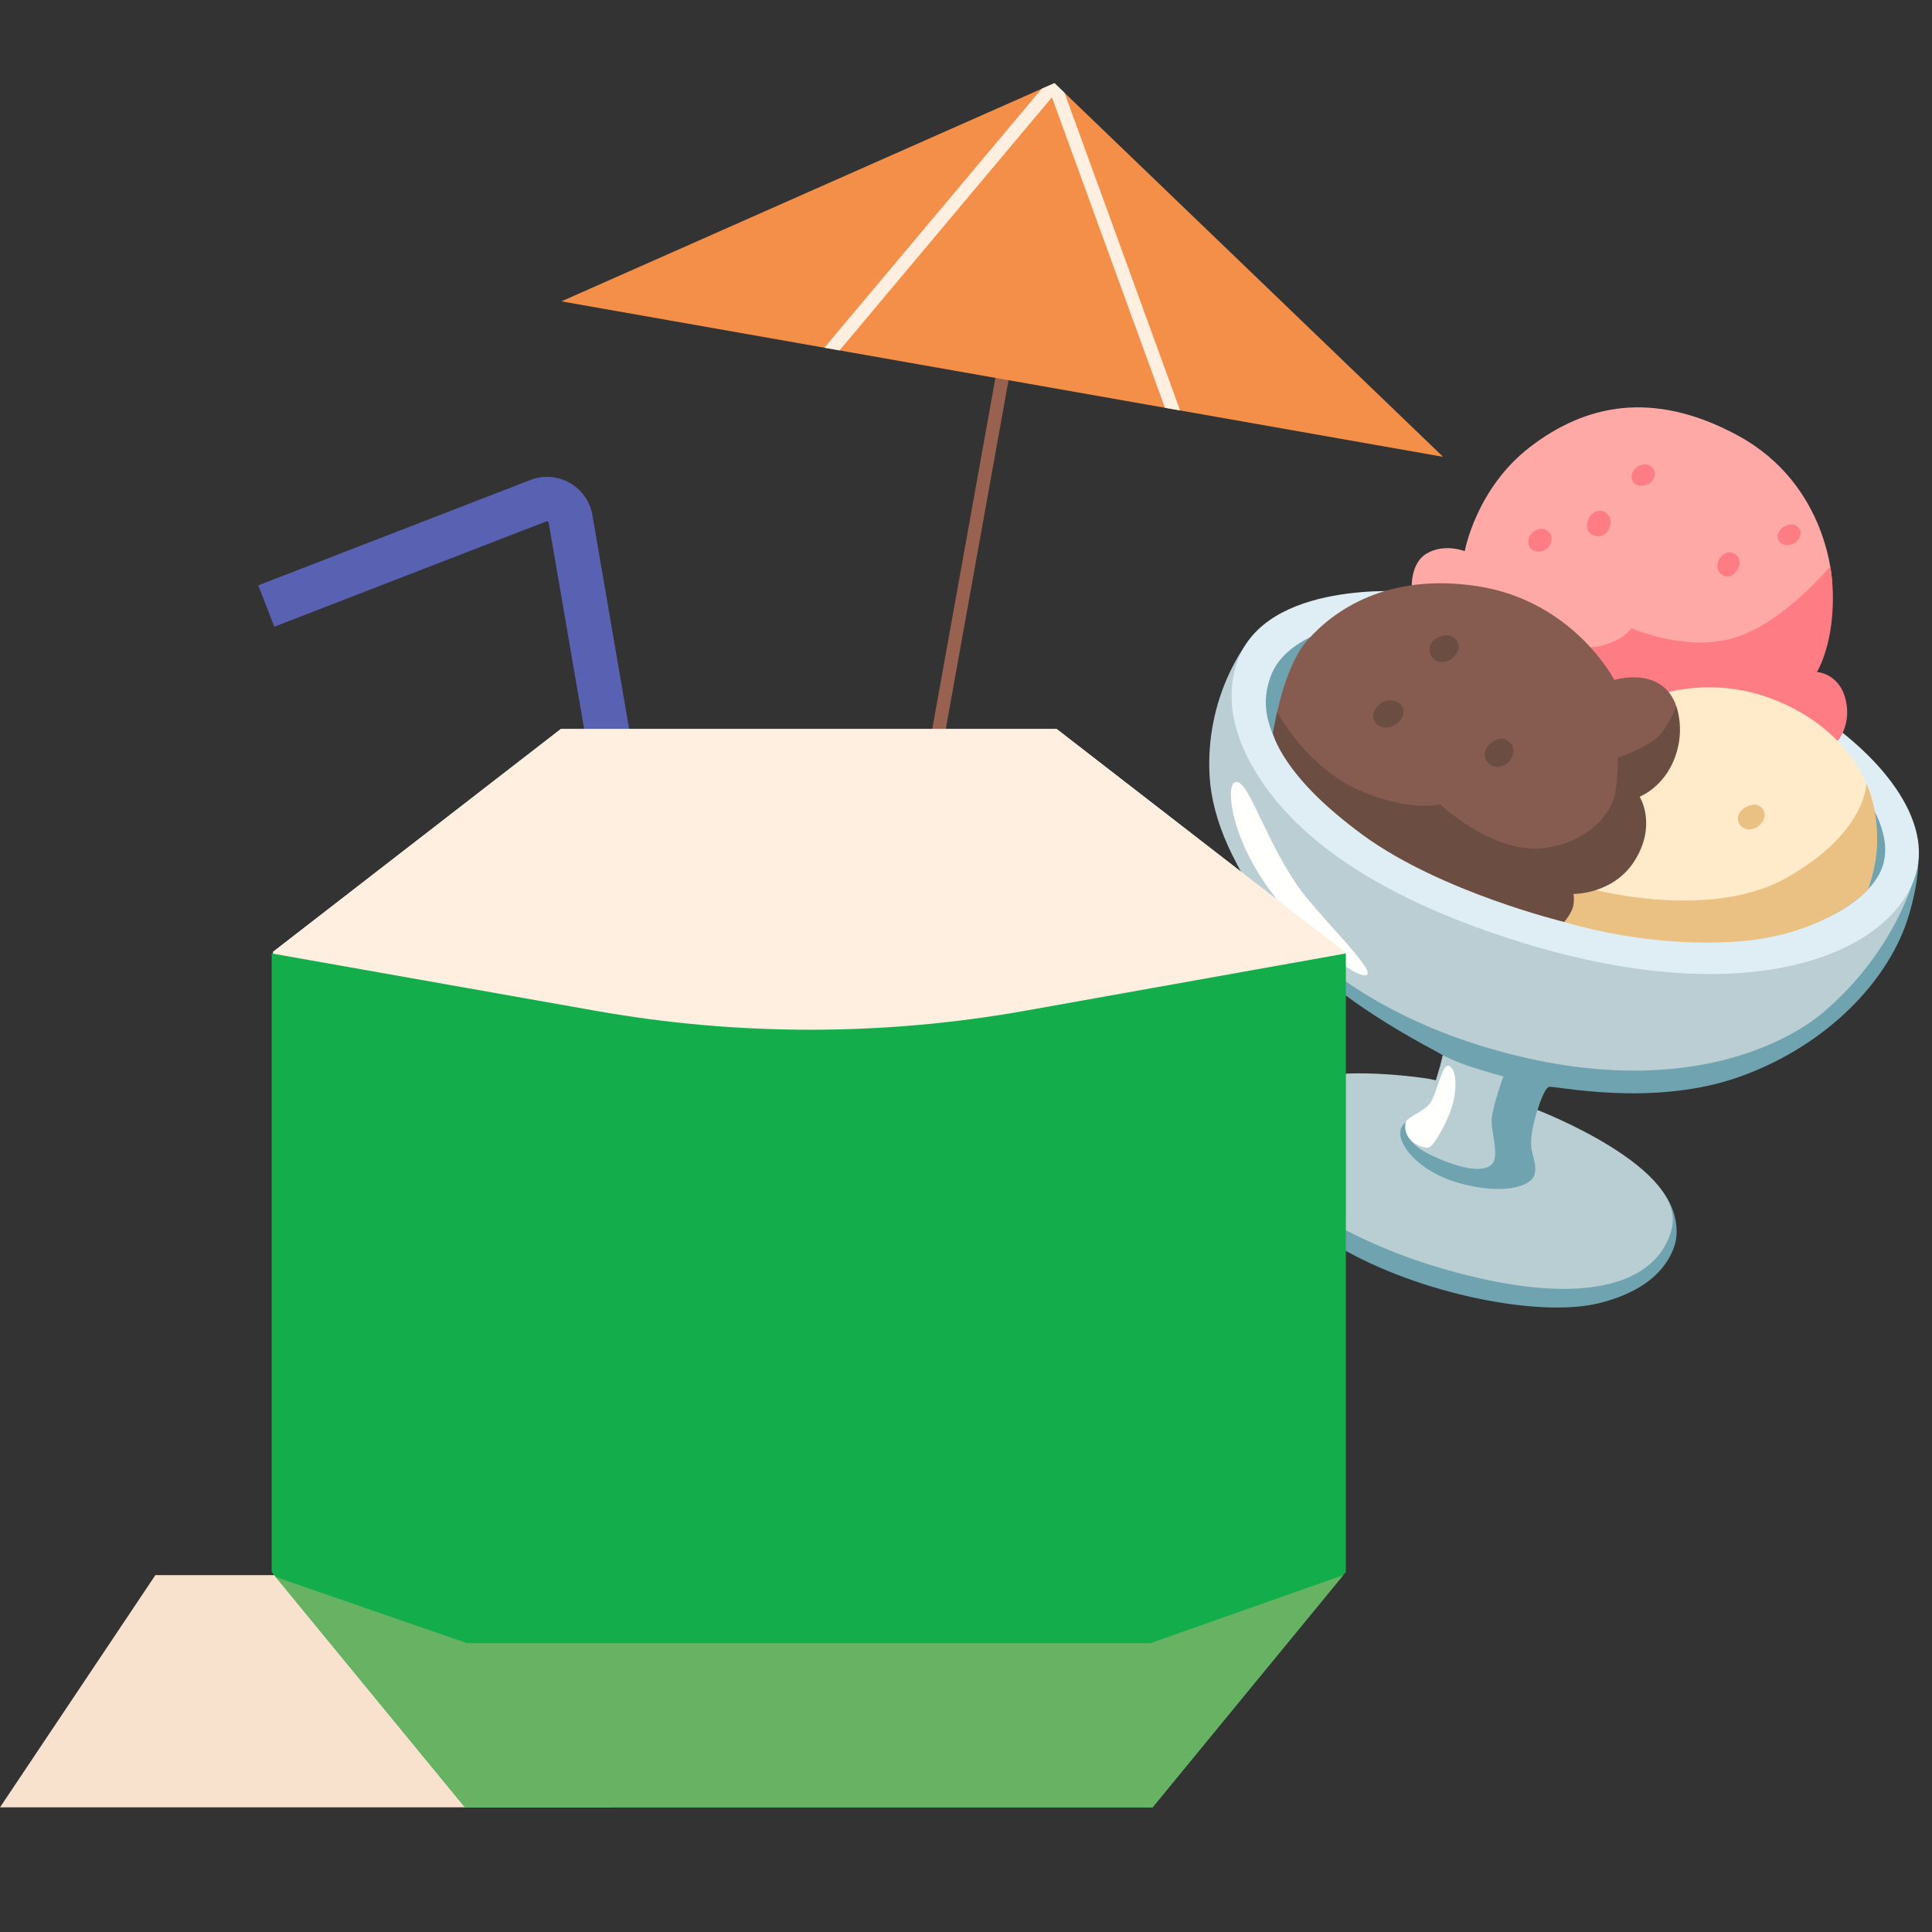 <svg width="50" height="50" viewBox="0 0 50 50" fill="none" xmlns="http://www.w3.org/2000/svg">
<rect x="0" y="0" width="50" height="50" fill="#333333" stroke="none"/>
<g clip-path="url(#clip0_208_2798)">
<path d="M35.826 15.694L33.473 16.173L32.037 17.924C32.037 17.924 31.402 20.977 31.877 22.055C32.552 23.592 33.373 25.188 37.165 27.21C38.258 27.794 38.003 28.326 36.938 28.338C36.252 28.345 34.706 27.902 34.706 27.902C32.903 27.973 32.488 28.49 32.349 28.965C32.209 29.44 32.017 30.728 34.661 32.276C36.723 33.484 39.829 34.106 41.371 33.729C42.922 33.349 43.268 32.511 43.359 32.154C43.444 31.821 43.392 31.123 42.807 30.608C42.54 30.373 41.594 30.452 40.96 30.078C40.202 29.63 39.792 28.727 39.792 28.727C39.792 28.727 39.955 28.172 40.086 28.129C40.216 28.086 42.776 28.674 45.038 27.861C47.299 27.048 48.911 25.353 49.405 23.673C49.9 21.992 49.488 21.428 49.488 21.428L47.78 19.524L35.826 15.694Z" fill="#6FA3B0"/>
<path d="M38.907 27.857C38.907 27.857 38.619 28.656 38.604 28.973C38.59 29.288 38.803 29.905 38.623 30.116C38.424 30.349 37.868 30.275 37.123 29.936C35.932 29.395 36.616 28.903 36.397 29.038C35.928 29.328 36.536 30.279 37.776 30.622C38.912 30.936 39.616 30.701 39.706 30.416C39.803 30.12 39.612 29.891 39.624 29.539C39.637 29.185 39.787 28.726 39.787 28.726C39.787 28.726 43.704 30.228 43.258 31.831C42.812 33.435 40.542 33.833 37.033 32.741C34.709 32.018 31.959 30.459 32.459 28.849C32.959 27.24 36.998 27.923 36.998 27.923L37.16 27.959L37.267 27.596C37.294 27.504 37.338 27.31 37.338 27.31C37.338 27.31 37.683 27.487 38.094 27.618C38.514 27.754 38.907 27.857 38.907 27.857Z" fill="#B9CED3"/>
<path d="M36.728 22.846L33.226 20.44L32.355 17.434L32.293 16.615C32.293 16.615 31.173 17.996 31.306 20.115C31.44 22.234 33.48 25.639 38.529 27.126C43.415 28.564 46.263 26.981 47.184 26.202C49.011 24.657 49.521 22.776 49.521 22.776L48.419 23.591L46.452 24.517L43.953 24.802L40.12 24.269L36.728 22.846Z" fill="#BBCED3"/>
<path d="M31.985 20.236C31.712 20.264 31.815 21.582 32.834 22.997C33.853 24.412 35.156 25.366 35.375 25.227C35.595 25.087 34.064 23.641 33.557 22.891C32.708 21.637 32.313 20.203 31.985 20.236Z" fill="#FFFFFD"/>
<path d="M36.372 29.079C36.309 29.546 36.819 29.726 36.968 29.701C37.103 29.678 37.458 29.043 37.584 28.615C37.71 28.187 37.7 27.682 37.507 27.589C37.314 27.496 37.194 28.317 37.003 28.56C36.814 28.801 36.396 28.895 36.372 29.079Z" fill="#FFFFFD"/>
<path d="M39.658 24.475C39.564 24.447 39.469 24.419 39.376 24.39C34.777 22.967 33.098 21.069 32.385 19.785C31.879 18.872 31.729 17.975 32.018 17.134C32.751 15.002 36.387 15.306 36.539 15.315L36.531 15.944C36.498 15.942 33.416 15.955 32.873 17.536C32.655 18.172 32.751 18.712 33.149 19.429C34.049 21.053 36.435 22.612 39.806 23.653C45.189 25.323 48.238 23.725 48.71 22.456C49.122 21.345 47.856 19.717 46.427 18.872L46.693 18.281C48.402 19.292 50.055 21.065 49.578 22.633C48.981 24.608 45.489 26.192 39.658 24.475Z" fill="#DFEEF5"/>
<path d="M37.5 15.524L36.539 15.313C36.539 15.313 36.461 14.599 36.921 14.326C37.381 14.053 37.908 14.264 37.908 14.264C37.908 14.264 38.197 12.645 39.596 11.569C40.994 10.495 42.739 10.064 44.966 11.266C47.344 12.549 47.416 15.082 47.416 15.082L46.278 17.207L41.246 17.708L37.5 15.524Z" fill="#FEA9A6"/>
<path d="M39.951 16.494C39.951 16.494 40.642 16.923 41.487 16.699C42.034 16.553 42.219 16.258 42.219 16.258C42.219 16.258 43.671 16.899 44.931 16.492C46.192 16.085 47.365 14.658 47.365 14.658C47.365 14.658 47.523 15.411 47.366 16.337C47.251 17.025 47.022 17.392 47.022 17.392C47.022 17.392 47.66 17.421 47.787 18.218C47.908 18.985 47.372 19.37 47.372 19.37L40.002 17.943L39.951 16.494Z" fill="#FE7C84"/>
<path d="M44.879 14.327C44.729 14.236 44.548 14.348 44.487 14.482C44.424 14.614 44.406 14.793 44.597 14.892C44.789 14.991 44.928 14.827 44.994 14.686C45.06 14.543 45.018 14.411 44.879 14.327Z" fill="#FE7C84"/>
<path d="M41.535 13.251C41.376 13.156 41.184 13.274 41.118 13.415C41.053 13.556 41.026 13.759 41.237 13.85C41.459 13.946 41.619 13.782 41.664 13.63C41.71 13.472 41.681 13.341 41.535 13.251Z" fill="#FE7C84"/>
<path d="M46.539 13.65C46.41 13.52 46.246 13.586 46.147 13.642C46.05 13.699 45.94 13.902 46.06 14.025C46.192 14.157 46.381 14.113 46.486 14.022C46.61 13.914 46.639 13.75 46.539 13.65Z" fill="#FE7C84"/>
<path d="M42.794 12.143C42.709 12 42.528 11.977 42.371 12.083C42.226 12.181 42.19 12.363 42.263 12.47C42.375 12.631 42.615 12.574 42.717 12.486C42.833 12.388 42.856 12.249 42.794 12.143Z" fill="#FE7C84"/>
<path d="M40.097 13.779C39.978 13.65 39.787 13.661 39.65 13.796C39.521 13.92 39.524 14.11 39.625 14.205C39.776 14.346 40.021 14.252 40.094 14.139C40.165 14.03 40.185 13.874 40.097 13.779Z" fill="#FE7C84"/>
<path d="M42.356 18.216C42.373 18.16 43.972 17.381 45.821 18.072C48.076 18.912 48.451 20.69 48.451 20.69L47.796 22.433L45.627 23.872C45.627 23.872 43.42 23.834 43.348 23.813C43.276 23.791 40.443 23.201 40.443 23.201L41.15 18.703L42.356 18.216Z" fill="#FFEBCA"/>
<path d="M40.869 22.91C40.883 22.951 44.14 23.89 46.22 22.725C48.345 21.537 48.3 20.232 48.302 20.269C48.304 20.306 48.614 20.875 48.579 21.868C48.558 22.487 48.338 23.027 48.338 23.027C48.338 23.027 47.246 24.233 44.857 24.375C42.024 24.542 39.678 23.598 39.678 23.598L40.869 22.91Z" fill="#EAC183"/>
<path d="M45.599 20.91C45.473 20.774 45.268 20.813 45.112 20.936C44.956 21.058 44.926 21.255 45.066 21.387C45.2 21.512 45.419 21.479 45.556 21.339C45.655 21.24 45.733 21.056 45.599 20.91Z" fill="#EAC183"/>
<path d="M39.772 22.688L41.72 21.978L42.356 19.706L43.429 18.846C43.429 18.846 43.544 18.177 43.042 17.769C42.538 17.361 41.779 17.596 41.779 17.596C41.779 17.596 40.723 15.547 38.227 15.169C35.903 14.818 34.517 15.791 33.822 16.586C33.266 17.223 33.028 18.558 33.028 18.558L33.929 20.068C33.929 20.068 36.933 21.899 37.362 22.117C37.791 22.334 39.772 22.688 39.772 22.688Z" fill="#865C50"/>
<path d="M37.265 20.813C37.265 20.813 38.626 22.087 39.908 21.951C41.189 21.814 41.746 20.954 41.808 20.491C41.87 20.028 41.872 19.606 41.872 19.606C41.872 19.606 42.454 19.422 42.82 19.142C43.186 18.862 43.376 18.27 43.376 18.27C43.376 18.27 43.661 18.947 43.278 19.766C42.977 20.409 42.434 20.619 42.434 20.619C42.434 20.619 42.894 21.345 42.299 22.283C41.749 23.151 40.722 23.135 40.722 23.135C40.722 23.135 40.764 23.364 40.681 23.549C40.598 23.734 40.482 23.86 40.482 23.86C40.482 23.86 37.301 23.091 35.279 21.616C33.16 20.066 32.941 18.97 32.941 18.97C32.941 18.97 33.051 18.381 33.061 18.43C33.07 18.48 33.847 19.864 35.163 20.446C36.48 21.029 37.265 20.813 37.265 20.813Z" fill="#6C4D42"/>
<path d="M36.282 18.27C36.15 18.079 35.873 18.103 35.724 18.207C35.597 18.298 35.46 18.511 35.589 18.689C35.744 18.904 35.999 18.83 36.126 18.746C36.259 18.657 36.398 18.44 36.282 18.27Z" fill="#6C4D42"/>
<path d="M37.133 16.546C36.909 16.72 37.006 16.976 37.106 17.06C37.24 17.174 37.479 17.155 37.615 17.013C37.751 16.87 37.821 16.698 37.655 16.529C37.501 16.378 37.264 16.442 37.133 16.546Z" fill="#6C4D42"/>
<path d="M39.066 19.204C38.874 19.026 38.668 19.148 38.556 19.252C38.445 19.355 38.335 19.58 38.537 19.762C38.739 19.943 38.987 19.789 39.054 19.711C39.176 19.57 39.237 19.363 39.066 19.204Z" fill="#6C4D42"/>
<path d="M15.811 46.774H0L4.021 40.764H15.811V46.774Z" fill="#F8E2CE"/>
<path d="M25.863 9.216L26.202 9.276L21.522 35.289L21.183 35.228L25.863 9.216Z" fill="#996250"/>
<path d="M14.529 7.799L27.289 2.151L37.348 11.823L14.529 7.799Z" fill="#F48F4A"/>
<path d="M27.549 2.4L27.289 2.151L26.959 2.297L21.335 8.999L21.727 9.068L27.224 2.517L30.149 10.554L30.541 10.623L27.549 2.4Z" fill="#FFEFE1"/>
<path d="M19.159 42.371L14.2 13.528C14.199 13.522 14.197 13.515 14.193 13.509C14.189 13.504 14.184 13.499 14.178 13.496C14.173 13.492 14.166 13.49 14.16 13.49C14.153 13.489 14.147 13.491 14.141 13.493L7.099 16.219L6.685 15.148L13.726 12.422C13.891 12.358 14.068 12.331 14.245 12.344C14.421 12.357 14.592 12.41 14.746 12.497C14.9 12.585 15.033 12.705 15.134 12.85C15.236 12.995 15.303 13.161 15.332 13.336L20.291 42.177L19.159 42.371Z" fill="#5962B2"/>
<path d="M29.828 46.765H12.033L7.069 40.684V24.631L14.514 18.867H27.347L34.792 24.631V40.684L29.828 46.765Z" fill="#FFF4D4"/>
<path d="M29.828 46.765H12.033L7.069 40.684V24.631L14.514 18.867H27.347L34.792 24.631V40.684L29.828 46.765Z" fill="#FFEFE1"/>
<path d="M15.443 26.164L7.031 24.675V40.684L12.033 46.774H29.828L34.831 40.684V24.675L26.541 26.156C22.871 26.811 19.114 26.814 15.443 26.164Z" fill="#13AD4C"/>
<path d="M34.764 40.764L29.776 42.524H12.085L7.136 40.812L12.033 46.774H29.828L34.764 40.764Z" fill="#68B264"/>
</g>
<defs>
<clipPath id="clip0_208_2798">
<rect width="50" height="50" fill="white"/>
</clipPath>
</defs>
</svg>
